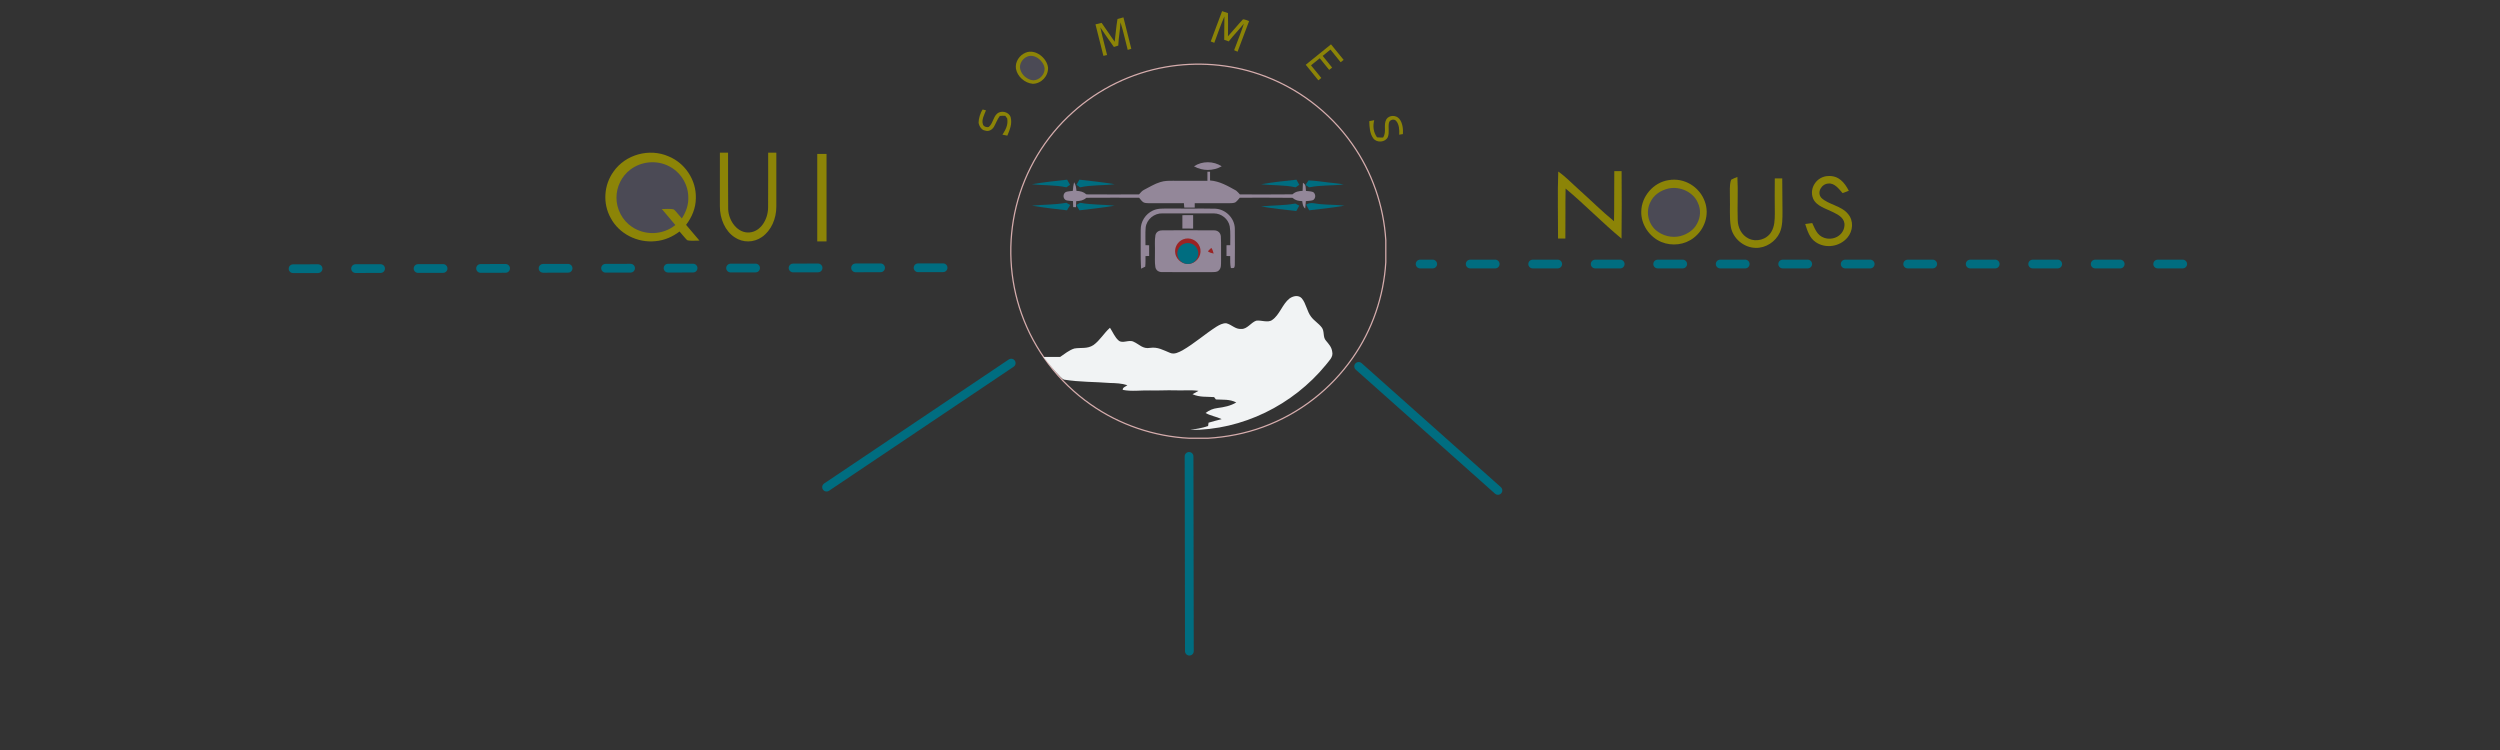 <svg id="eah2k2tns44d1" xmlns="http://www.w3.org/2000/svg" xmlns:xlink="http://www.w3.org/1999/xlink" viewBox="-800 -50 2000 600" shape-rendering="geometricPrecision" text-rendering="geometricPrecision"><rect x="-800" y="-50" width="2000" height="600" fill="#333333" stroke="none"/><path id="eah2k2tns44d2" d="M-595.101,-54.898L1075.041,-54.898L1075.041,193.17C1065.521,144.62,1013.858,97.248,924.784,57.499C824.13,12.182,677.77,-22.684,511.647,-40.478C378.703,-54.898,234.069,-58.306,95.726,-50.612C-57.705,-42.217,-202.617,-19.769,-317.968,13.218C-441.392,48.207,-530.41,94.965,-569.659,145.85C-608.239,195.453,-600.222,248.709,-545.887,296.837C-488.601,348.126,-379.43,393.25,-238.414,424.463C-109.702,453.129,44.063,469.534,201.334,472.046L-595.101,472.046L-595.101,-54.898Z" transform="matrix(1 0 0 1 -31.03 4.898)" fill="rgba(151,45,45,0)" stroke="none" stroke-width="1"/><path id="eah2k2tns44d3" d="M200.367,8.754C230.233,18.865,256.546,38.678,274.642,64.43C290.656,87.018,299.944,113.938,301.656,141.526L301.656,159.203C299.994,186.512,290.876,213.192,275.163,235.65C257.677,260.803,232.415,280.427,203.57,290.937C189.307,296.217,174.314,299.092,159.151,300L144.578,300C116.303,298.573,88.659,289.25,65.519,272.961C40.166,255.224,20.539,229.582,10.24,200.436C0.472,173.087,-0.97,142.824,5.966,114.636C13.023,85.721,29.027,59.15,51.216,39.267C71.954,20.522,98.007,7.766,125.591,2.995C150.463,-1.377,176.466,0.56,200.367,8.754Z" transform="matrix(1 0 0 1 6.98 0.607)" fill="rgba(35,133,154,0)" stroke="rgb(214,173,173)" stroke-width="1" stroke-dashoffset="428.173"/><path id="eah2k2tns44d4" d="M176.85,83.056C169.94,86.87,161.57,86.943,154.67,83.056C161.17,78.661,170.34,78.748,176.85,83.056Z" transform="matrix(1 0 0 1 0.52 -0)" fill="rgb(147,135,153)" stroke="none" stroke-width="1"/><path id="eah2k2tns44d5" d="M164.65,88.023L166.77,88.013C166.76,90.343,166.76,92.673,166.75,95.003C174.66,95.613,180.82,99.393,187.58,103.073C188.72,103.933,189.65,105.123,190.62,106.163C204.65,106.153,218.69,106.293,232.72,106.093C235.25,103.823,237.53,103.563,240.8,103.303C240.84,101.153,240.91,99.003,241.07,96.853C243.82,98.593,243.11,100.553,243.47,103.373C245.35,103.593,247.4,103.613,249.19,104.263C251.45,105.723,251.5,109.283,249.17,110.723C247.35,111.323,245.29,111.303,243.4,111.533C243.28,113.523,243.11,115.503,242.86,117.473C240.89,115.743,240.9,113.923,240.52,111.533C237.28,111.333,235.23,111.063,232.68,108.883C218.65,108.683,204.61,108.833,190.57,108.803C189.46,110.073,188.36,111.563,186.97,112.543C185.52,113.223,183.62,113.143,182.05,113.203C172.87,113.173,163.68,113.173,154.5,113.173C154.5,114.363,154.5,115.543,154.5,116.733C151.72,116.723,148.93,116.733,146.15,116.733C146.03,115.543,145.92,114.353,145.81,113.163C136.86,113.193,127.92,113.163,118.97,113.213C117.3,113.153,115.38,113.263,113.79,112.663C112.24,111.863,111.11,110.133,110.01,108.813C95.95,108.803,81.89,108.733,67.83,108.853C65.21,111.093,63.04,111.343,59.67,111.573C59.62,113.183,59.56,114.803,59.5,116.413C58.75,116.383,58,116.343,57.26,116.303C57.2,114.703,57.16,113.103,57.12,111.503C55.28,111.313,53.31,111.333,51.53,110.793C48.86,109.573,48.9,105.403,51.53,104.163C53.25,103.613,55.17,103.563,56.96,103.343C57.15,101.013,57.42,98.703,57.98,96.423C59.4,98.603,59.66,100.763,59.87,103.293C63.18,103.573,65.27,103.953,67.83,106.123C81.86,106.233,95.9,106.203,109.94,106.143C111.21,104.773,112.2,103.373,113.89,102.513C118.3,100.343,122.21,97.703,126.98,96.303C130.29,95.203,133.56,95.253,137,95.243C146.22,95.303,155.44,95.263,164.66,95.273C164.65,92.863,164.65,90.443,164.65,88.023Z" transform="matrix(1 0 0 1 1.281 -0.631)" fill="rgb(147,135,153)" stroke="none" stroke-width="1"/><path id="eah2k2tns44d6" d="M53.7,93.74C54.48,95.11,55.25,96.48,56.03,97.85C55.06,98.52,54.08,99.19,53.11,99.87C43.89,97.82,34.8,98.51,25.54,97.37C34.83,95.81,44.32,94.75,53.7,93.74Z" fill="rgb(0,109,128)" stroke="none" stroke-width="1"/><path id="eah2k2tns44d7" d="M63.52,93.73C72.9,94.78,82.39,95.82,91.71,97.35C82.42,98.53,73.27,97.81,64.03,99.87C63.07,99.19,62.11,98.5,61.15,97.82C61.94,96.45,62.73,95.09,63.52,93.73Z" fill="rgb(0,109,128)" stroke="none" stroke-width="1"/><path id="eah2k2tns44d8" d="M237.05,93.76C237.8,95.12,238.56,96.49,239.31,97.86C238.35,98.53,237.38,99.2,236.41,99.88C227.17,97.81,218.13,98.51,208.84,97.38C218.14,95.79,227.66,94.73,237.05,93.76Z" transform="matrix(1 0 0 1 0.1 -0.01)" fill="rgb(0,109,128)" stroke="none" stroke-width="1"/><path id="eah2k2tns44d9" d="M246.83,93.85C252.21,94.034,257.63,94.917,262.98,95.534C267.03,96.059,271.02,96.224,274.92,97.089C265.64,98.138,256.54,97.503,247.31,99.39C246.33,98.746,245.36,98.101,244.38,97.457C245.18,96.233,245.97,95.028,246.83,93.85Z" transform="matrix(1 0 0 1 0 0.48)" fill="rgb(0,109,128)" stroke="none" stroke-width="1"/><path id="eah2k2tns44d10" d="M53.01,112.22C54.07,112.78,55.11,113.38,56.16,113.97C55.3,115.4,54.44,116.84,53.57,118.26C44.24,117.08,34.79,116.21,25.54,114.52C34.72,113.6,43.89,113.91,53.01,112.22Z" fill="rgb(0,109,128)" stroke="none" stroke-width="1"/><path id="eah2k2tns44d11" d="M64.15,112.23C73.3,113.9,82.5,113.61,91.71,114.52C82.42,116.19,72.92,117.11,63.54,118.25C62.71,116.83,61.88,115.41,61.05,113.99C62.07,113.39,63.1,112.78,64.15,112.23Z" fill="rgb(0,109,128)" stroke="none" stroke-width="1"/><path id="eah2k2tns44d12" d="M236.26,112.829C237.33,113.369,238.37,113.959,239.41,114.529C238.62,115.969,237.82,117.399,237.03,118.839C227.64,117.779,218.14,116.779,208.84,115.149C217.99,114.179,227.15,114.539,236.26,112.829Z" fill="rgb(0,109,128)" stroke="none" stroke-width="1"/><path id="eah2k2tns44d13" d="M256.669,113.33C262.959,113.99,269.289,113.71,275.549,114.55C266.249,116.18,256.739,117.13,247.359,118.25C246.529,116.73,245.699,115.21,244.869,113.69C248.979,111.27,252.289,113.13,256.669,113.33Z" fill="rgb(0,109,128)" stroke="none" stroke-width="1"/><path id="eah2k2tns44d14" d="M135,116.85C147.36,116.97,159.74,116.72,172.09,116.95C180.5,117.28,187.73,124.5,187.87,132.95C187.94,142.64,187.99,152.35,187.85,162.03C187.57,164.64,187.27,164.53,184.7,164.46C184,161.38,184.19,157.98,184.16,154.84C183.18,154.83,182.19,154.83,181.2,154.82C181.2,151.94,181.2,149.07,181.2,146.19C182.2,146.18,183.19,146.18,184.19,146.17C184.09,141.17,184.6,135.98,183.79,131.04C182.61,125.08,177.13,120.73,171.08,120.72C157.37,120.64,143.64,120.69,129.94,120.7C123.33,120.52,117.31,125.45,116.53,132.05C116.13,136.73,116.43,141.47,116.38,146.17C117.35,146.18,118.33,146.19,119.31,146.2C119.31,149.07,119.31,151.94,119.31,154.81C118.34,154.82,117.37,154.83,116.41,154.84C116.38,157.65,116.49,160.52,116.18,163.32C115.11,163.93,114,164.48,112.85,164.96C112.28,154.65,112.68,144.28,112.57,133.96C112.44,127.28,116.36,121.18,122.39,118.39C126.31,116.53,130.77,116.88,135,116.85Z" fill="rgb(147,135,153)" stroke="none" stroke-width="1"/><path id="eah2k2tns44d15" d="M145.9,122.14C148.77,122.11,151.63,122.1,154.5,122.09C154.5,125.68,154.5,129.28,154.5,132.87C151.64,132.86,148.77,132.85,145.9,132.82C145.91,129.26,145.91,125.7,145.9,122.14Z" fill="rgb(147,135,153)" stroke="none" stroke-width="1"/><path id="eah2k2tns44d16" d="M129.98,134.46C143.65,134.44,157.36,134.39,171.03,134.48C173.96,134.48,176.16,136.2,176.51,139.17C176.9,145.76,176.53,152.41,176.69,159.02C176.57,161.79,177.04,164.72,174.7,166.73C173.25,168.1,170.87,167.81,169.03,167.92C155.99,167.84,142.95,167.93,129.92,167.88C127.15,167.99,124.86,166.9,124.16,164.06C123.47,160.13,123.89,155.98,123.8,152C123.95,147.45,123.38,142.67,124.2,138.2C124.96,135.46,127.32,134.42,129.98,134.46Z" transform="matrix(1 0 0 1 0.163 -0.207)" fill="rgb(147,135,153)" stroke="none" stroke-width="1"/><path id="eah2k2tns44d17" d="M146.44,141.49C151.63,139.36,157.78,142.03,159.75,147.29C161.98,152.89,158.64,159.28,152.87,160.81C147.26,162.44,141.18,158.48,140.23,152.76C139.37,148,142,143.33,146.44,141.49Z" fill="rgb(154,35,36)" stroke="none" stroke-width="1"/><path id="eah2k2tns44d18" d="M147.17,143.709C151.22,142.129,155.89,143.879,157.78,147.809C159.89,151.999,157.98,157.309,153.69,159.179C149.51,160.999,144.54,159.199,142.63,155.049C140.57,150.749,142.73,145.409,147.17,143.709Z" transform="matrix(1 0 0 1 -0.007 1.292)" fill="rgb(0,109,128)" stroke="none" stroke-width="1"/><path id="eah2k2tns44d19" d="M169.06,148.31C170.12,149.67,170.47,151.23,170.91,152.86C169.22,152.5,167.71,152.08,166.28,151.07C167.15,150.07,168.08,149.15,169.06,148.31Z" fill="rgb(154,35,36)" stroke="none" stroke-width="1"/><path id="eah2k2tns44d20" d="M241.48,188.725C244.89,192.805,245.54,199.075,248.86,203.365C251.29,206.635,254.94,208.735,257.35,211.915C259.78,214.915,258.11,219.625,260.72,222.455C263,225.255,265.28,227.555,265.77,231.335C266.85,235.725,263.02,238.745,260.69,241.915C234.4,274.035,193.86,294.185,152.18,293.965C157.03,293.155,161.83,292.475,166.48,290.795C166.6,289.915,166.72,289.035,166.84,288.155C170.31,287.085,173.84,286.245,177.34,285.305C173.15,283.265,168.53,282.705,164.46,280.395C167.49,278.115,170.23,276.905,174,276.425C179.3,275.725,184.37,274.755,189.01,271.965C183.68,269.215,178.44,269.895,172.71,269.565C172.24,268.935,171.77,268.315,171.3,267.685C165.22,267.245,159.73,267.945,154,265.365C155.6,264.475,157.19,263.585,158.78,262.675C152.49,261.835,146.3,262.535,140,262.275C133.32,262.055,126.66,262.555,119.98,262.345C112.91,262.155,105.11,263.345,98.2,261.885C97.93,259.915,100.69,259.235,101.9,258.145C97.35,256.675,92.73,256.495,87.98,256.385C75.57,255.395,63.67,255.715,51.26,253.705C50.02,253.265,49,252.065,48.05,251.195C43.3,246.325,38.93,240.985,34.81,235.575C39.24,235.545,43.68,235.555,48.12,235.545C51.64,233.135,55.36,230.085,59.47,228.805C64.83,227.885,69.86,229.315,74.79,226.025C79.93,222.355,83.19,216.435,87.98,212.215C90.18,215.505,91.85,219.815,94.88,222.395C97.92,225.165,103.17,221.465,106.83,223.365C111.61,225.515,114.16,229.315,120,228.305C126.21,227.345,130.64,230.145,136.11,232.315C139.5,233.765,143.04,231.805,146.02,230.245C155.5,224.775,163.91,217.275,173.13,211.365C175.41,209.965,178.31,208.385,181.07,208.615C185.43,209.705,188.2,213.495,193,213.165C197.73,213.405,200.64,208.135,204.92,206.555C208.86,205.915,214.4,208.485,217.73,205.985C223.63,202.015,226,193.135,231.59,188.815C234.45,186.735,238.84,185.745,241.48,188.725Z" fill="rgb(241,243,244)" stroke="none" stroke-width="1"/><line id="eah2k2tns44d21" x1="-138.742" y1="339.706" x2="8.958" y2="240.489" fill="none" stroke="rgb(0,109,128)" stroke-width="7" stroke-linecap="round" stroke-miterlimit="10"/><line id="eah2k2tns44d22" x1="-565.54" y1="164.96" x2="-31.374" y2="164.171" fill="none" stroke="rgb(0,109,128)" stroke-width="7" stroke-linecap="round" stroke-miterlimit="10" stroke-dasharray="20,30"/><line id="eah2k2tns44d23" x1="336.097" y1="161.225" x2="970.965" y2="161.225" fill="none" stroke="rgb(0,109,128)" stroke-width="7" stroke-linecap="round" stroke-miterlimit="10" stroke-dashoffset="409.94" stroke-dasharray="20,30"/><line id="eah2k2tns44d24" x1="150.257" y1="473.422" x2="150" y2="317.605" transform="matrix(1 0 0 1 1.245 -2.49)" fill="none" stroke="rgb(0,109,128)" stroke-width="7" stroke-linecap="round" stroke-miterlimit="10"/><line id="eah2k2tns44d25" x1="399.004" y1="339.706" x2="287.579" y2="240.489" transform="matrix(1 0 0 1 -0.65 2.624)" fill="none" stroke="rgb(0,109,128)" stroke-width="7" stroke-linecap="round" stroke-miterlimit="10"/><g id="eah2k2tns44d26" transform="matrix(1 0 0 1 -527.465 -192.75)"><path id="eah2k2tns44d27" d="M178.56,234.44C191.93,239.87,200.9,253.57,200.43,268C200.36,275.9,197.34,283.04,192.62,289.26C196.13,293.51,199.81,297.62,203.33,301.87C200.19,301.77,196.52,302.36,193.5,301.53C191.29,299.39,189.49,296.85,187.4,294.58C181.68,298.86,175.18,301.75,168,302.32C153.73,303.78,139.03,296.52,132.28,283.72C125.8,272.08,126.82,257.35,134.61,246.59C144.22,232.89,163.25,227.74,178.56,234.44Z" transform="matrix(1 0 0 1 83.712 33.376)" fill="rgb(140,132,7)" stroke="none" stroke-width="1"/><path id="eah2k2tns44d28" d="M212.008,232C214.185,232,216.362,232,218.539,232.01C218.627,247,218.434,262.01,218.627,277C218.952,287.02,226.527,296.68,235.726,295.8C244.521,295.11,250.446,285.56,250.569,276.02C250.701,261.36,250.569,246.67,250.631,232C252.808,232,254.984,232,257.161,232.01C257.179,246.34,257.188,260.67,257.161,275C257.214,284.75,253.08,294.27,245.715,299.41C239.105,304.08,230.415,304.19,223.735,299.63C216.187,294.7,211.947,284.75,211.999,275C211.991,260.68,211.999,246.33,212.008,232Z" transform="matrix(1 0 0 1 91.37 32.898)" fill="rgb(140,132,7)" stroke="none" stroke-width="1"/><path id="eah2k2tns44d29" d="M277.01,232C279.49,232,281.97,232,284.45,232.01C284.48,255.34,284.48,278.66,284.45,301.99C281.97,302,279.49,302,277.01,302C276.99,278.67,276.99,255.33,277.01,232Z" transform="matrix(1 0 0 1 104.25 33.881)" fill="rgb(140,132,7)" stroke="none" stroke-width="1"/><path id="eah2k2tns44d30" d="M177.27,241.73C186.42,246.24,192.64,255.79,192.93,266C193.31,272.38,191.23,278.33,187.77,283.62C185.62,281.3,183.77,278.68,181.48,276.5C178.52,275.62,174.84,276.19,171.74,276.06C175.32,280.37,179.01,284.58,182.59,288.9C172.62,297.01,158.32,297.48,147.73,290.27C140.15,285.18,135.44,276.11,135.48,267C135.46,258.35,139.61,249.78,146.56,244.58C155.28,237.95,167.48,236.76,177.27,241.73Z" transform="matrix(1 0 0 1 85.16 33.869)" fill="rgb(75,74,85)" stroke="none" stroke-width="1"/></g><g id="eah2k2tns44d31"><path id="eah2k2tns44d32" d="M130.26,27.72C132.35,36.12,134.49,44.5,136.57,52.9L133.69,53.74C131.72,46.41,130.26,38.9,127.9,31.69C127.62,37.93,126.39,44.05,126.14,50.29C124.98,50.67,123.81,51.04,122.65,51.41C118.91,46.27,115.29,41,111.77,35.7C113.33,43.14,115.43,50.46,117.19,57.85C116.21,58.07,115.22,58.3,114.24,58.52C112.18,50.11,110.08,41.7,107.9,33.32C109.54,32.93,111.18,32.54,112.81,32.13C116.32,37.16,119.81,42.19,123.26,47.25C124.07,41.19,124.44,35.04,125.52,29.02C127.09,28.52,128.67,28.13,130.26,27.72Z" transform="matrix(1 0 0 1 -31.52 -63.832)" fill="rgb(140,132,7)" stroke="none" stroke-width="1"/><path id="eah2k2tns44d33" d="M181.65,29.76C183.22,30.24,184.77,30.77,186.33,31.29C186.46,37.47,186.44,43.67,186.35,49.85C190.43,45.41,194.22,40.68,198.35,36.29C200,36.29,201.69,37.21,203.24,37.71C200.17,45.87,197.12,54.03,194.04,62.18C193.12,61.79,192.2,61.39,191.28,60.99C193.85,53.92,196.8,46.96,199.06,39.78C195.17,44.64,190.77,49.05,186.96,53.96C185.76,53.54,184.55,53.11,183.35,52.67C183.51,46.44,183.31,40.21,183.5,33.98C180.46,40.86,178.04,48.05,175.41,55.09C174.46,54.73,173.51,54.36,172.57,53.99C175.58,45.91,178.63,37.84,181.65,29.76Z" transform="matrix(1 0 0 1 -3.975 -70.828)" fill="rgb(140,132,7)" stroke="none" stroke-width="1"/><path id="eah2k2tns44d34" d="M63.27,63.3C71.01,60.07,80.28,67.49,81.18,75.26C81.5,82.03,75.82,88.12,69.03,88.21C62.63,87.68,56.62,82.49,55.5,76.11C54.68,70.67,58.3,65.31,63.27,63.3Z" transform="matrix(1 0 0 1 -42.748 -71.173)" fill="rgb(140,132,7)" stroke="none" stroke-width="1"/><path id="eah2k2tns44d35" d="M64.489,66.2C70.509,63.62,77.789,69.62,78.449,75.63C78.689,80.6,74.269,85.06,69.349,85.16C64.529,84.71,59.989,80.86,58.919,76.12C58.009,72.02,60.739,67.77,64.489,66.2Z" transform="matrix(1 0 0 1 -42.762 -70.898)" fill="rgb(75,74,85)" stroke="none" stroke-width="1"/><path id="eah2k2tns44d36" d="M239.83,65.99C243.25,70.1,246.55,74.3,249.95,78.42C249.14,79.05,248.34,79.67,247.53,80.3C244.87,76.88,242.1,73.56,239.4,70.17C237.33,71.86,235.25,73.55,233.18,75.24C235.72,78.35,238.26,81.46,240.75,84.6C239.96,85.21,239.16,85.81,238.37,86.42C235.88,83.3,233.35,80.21,230.85,77.11C228.52,79.01,226.18,80.9,223.84,82.78C226.59,86.14,229.32,89.53,232.09,92.89C231.29,93.52,230.5,94.15,229.71,94.78C226.36,90.62,222.99,86.49,219.63,82.33C226.39,76.92,233.07,71.4,239.83,65.99Z" transform="matrix(1 0 0 1 24.97 -80.518)" fill="rgb(140,132,7)" stroke="none" stroke-width="1"/><path id="eah2k2tns44d37" d="M32.08,115.26C32.97,115.46,33.85,115.7,34.72,115.98C33.51,119.09,31.03,123.56,32.21,126.9C32.53,128.91,35.22,129.75,36.92,129.26C40.23,126.64,40.33,121.68,43.54,118.65C46.88,115.71,53.11,117.14,54.47,121.51C55.78,126.89,53.81,131.36,51.8,136.21C50.5,135.96,49.2,135.7,47.9,135.44C50.53,131.29,52.59,127.56,51.7,122.43C51.17,121.74,50.65,121.04,50.13,120.34C48.65,120.24,47.24,120.3,45.78,120.47C43.76,123.15,42.73,126.24,41.09,129.12C39.66,131.58,36.81,133.17,33.97,132.13C31.1,131.78,29.18,128.42,28.8,125.82C28.87,122.46,30.14,118.03,32.08,115.26Z" transform="matrix(1 0 0 1 -45.935 -77.69)" fill="rgb(140,132,7)" stroke="none" stroke-width="1"/><path id="eah2k2tns44d38" d="M267.23,116.7C269.93,119.85,270.51,124.97,270.19,128.97C269.21,129.14,268.22,129.32,267.24,129.49C267.45,125.99,267.25,121.05,264.69,118.36C263,116.5,259.49,117.56,259.02,119.99C258.26,123.41,259.51,127.9,258.15,131.31C256.18,135.7,249.39,136.17,246.54,132.48C243.66,128.65,243.39,123.25,243.28,118.64C244.6,118.39,245.92,118.14,247.23,117.88C246.03,122.84,246.54,127.34,249.46,131.57C251.08,131.73,252.69,131.8,254.32,131.77C257.47,126.94,254.24,122.03,257.05,116.97C259.47,113.72,264.56,113.63,267.23,116.7Z" transform="matrix(1 0 0 1 52.136 -71.72)" fill="rgb(140,132,7)" stroke="none" stroke-width="1"/></g><g id="eah2k2tns44d39"><path id="eah2k2tns44d40" d="M259.02,140.034C267.29,139.574,271.97,145.094,275.46,151.804C273.81,152.444,272.16,153.084,270.51,153.714C267.53,150.384,264.14,145.494,259.07,146.034C253.66,146.304,249.63,153.104,253.5,157.494C258.96,162.804,269.55,163.834,274.76,170.294C279.53,175.734,278.89,184.014,274.31,189.334C268.17,196.554,257.01,198.314,249.09,192.984C243.94,189.544,242.41,183.954,240.57,178.404C242.44,178.144,244.32,177.894,246.2,177.654C248.48,182.494,250.11,187.454,255.63,189.414C262.8,191.954,271.1,187.844,271.97,179.964C272.58,174.034,267.6,171.254,263.04,169.014C257.64,166.254,249.48,164.164,246.92,158.104C243.43,149.664,249.99,140.214,259.02,140.034Z" transform="matrix(1 0 0 1 403.586 -49.205)" fill="rgb(140,132,7)" stroke="none" stroke-width="1"/><path id="eah2k2tns44d41" d="M70.24,138.38C76.22,142.47,81.55,148.21,87,153C96.32,161.31,105.17,170.21,114.86,178.09C115.16,164.75,114.87,151.4,115.07,138.06C117.02,138.06,118.97,138.06,120.92,138.06C121.03,156.05,121.12,174.05,120.87,192.03C105.45,179.26,91.49,164.78,76.12,151.96C75.85,165.28,76.12,178.61,75.93,191.94C73.98,191.94,72.03,191.94,70.08,191.94C70.13,174.11,69.6,156.18,70.24,138.38Z" transform="matrix(1 0 0 1 376.357 -51.129)" fill="rgb(140,132,7)" stroke="none" stroke-width="1"/><path id="eah2k2tns44d42" d="M147.71,144.166C160.157,141.981,172.493,149.384,176.735,161.326C180.586,171.762,176.633,183.45,168.055,190.146C160.754,195.995,150.451,197.191,141.883,193.622C132.428,189.647,125.584,179.692,125.873,169.247C126.051,156.984,135.729,145.974,147.71,144.166Z" transform="matrix(1 0 0 1 387.139 -50.055)" fill="rgb(140,132,7)" stroke="none" stroke-width="1"/><path id="eah2k2tns44d43" d="M193.84,136.823C195.411,135.903,197.175,135.266,198.869,134.558C199.552,146.067,198.726,157.597,199.134,169.096C199.277,175.124,202.133,181.01,207.712,183.791C214.057,186.997,222.441,184.651,226.011,178.522C228.674,174.011,228.745,169.076,228.816,163.999C228.786,154.573,228.592,145.157,228.786,135.731C230.765,135.731,232.754,135.731,234.743,135.731C234.855,144.479,234.814,153.218,234.947,161.966C234.936,167.589,235.079,173.93,232.743,179.159C229.418,186.41,221.513,191.619,213.404,191.326C203.979,191.134,195.247,183.781,193.636,174.537C192.32,166.82,193.177,158.669,192.881,150.841C192.983,146.34,192.34,141.112,193.84,136.823Z" transform="matrix(1 0 0 1 391.044 -43.028)" fill="rgb(140,132,7)" stroke="none" stroke-width="1"/><path id="eah2k2tns44d44" d="M153.771,149.887C163.021,147.881,173.588,152.737,177.227,161.242C179.815,166.634,179.511,172.797,176.611,178.016C174.005,183.117,168.859,186.485,163.257,187.964C156.396,189.671,148.994,187.719,143.705,183.281C137.299,177.644,135.432,168.077,139.374,160.616C142.018,154.979,147.61,151.294,153.771,149.887Z" transform="matrix(1 0 0 1 381.024 -49.087)" fill="rgb(75,74,85)" stroke="none" stroke-width="1"/></g></svg>